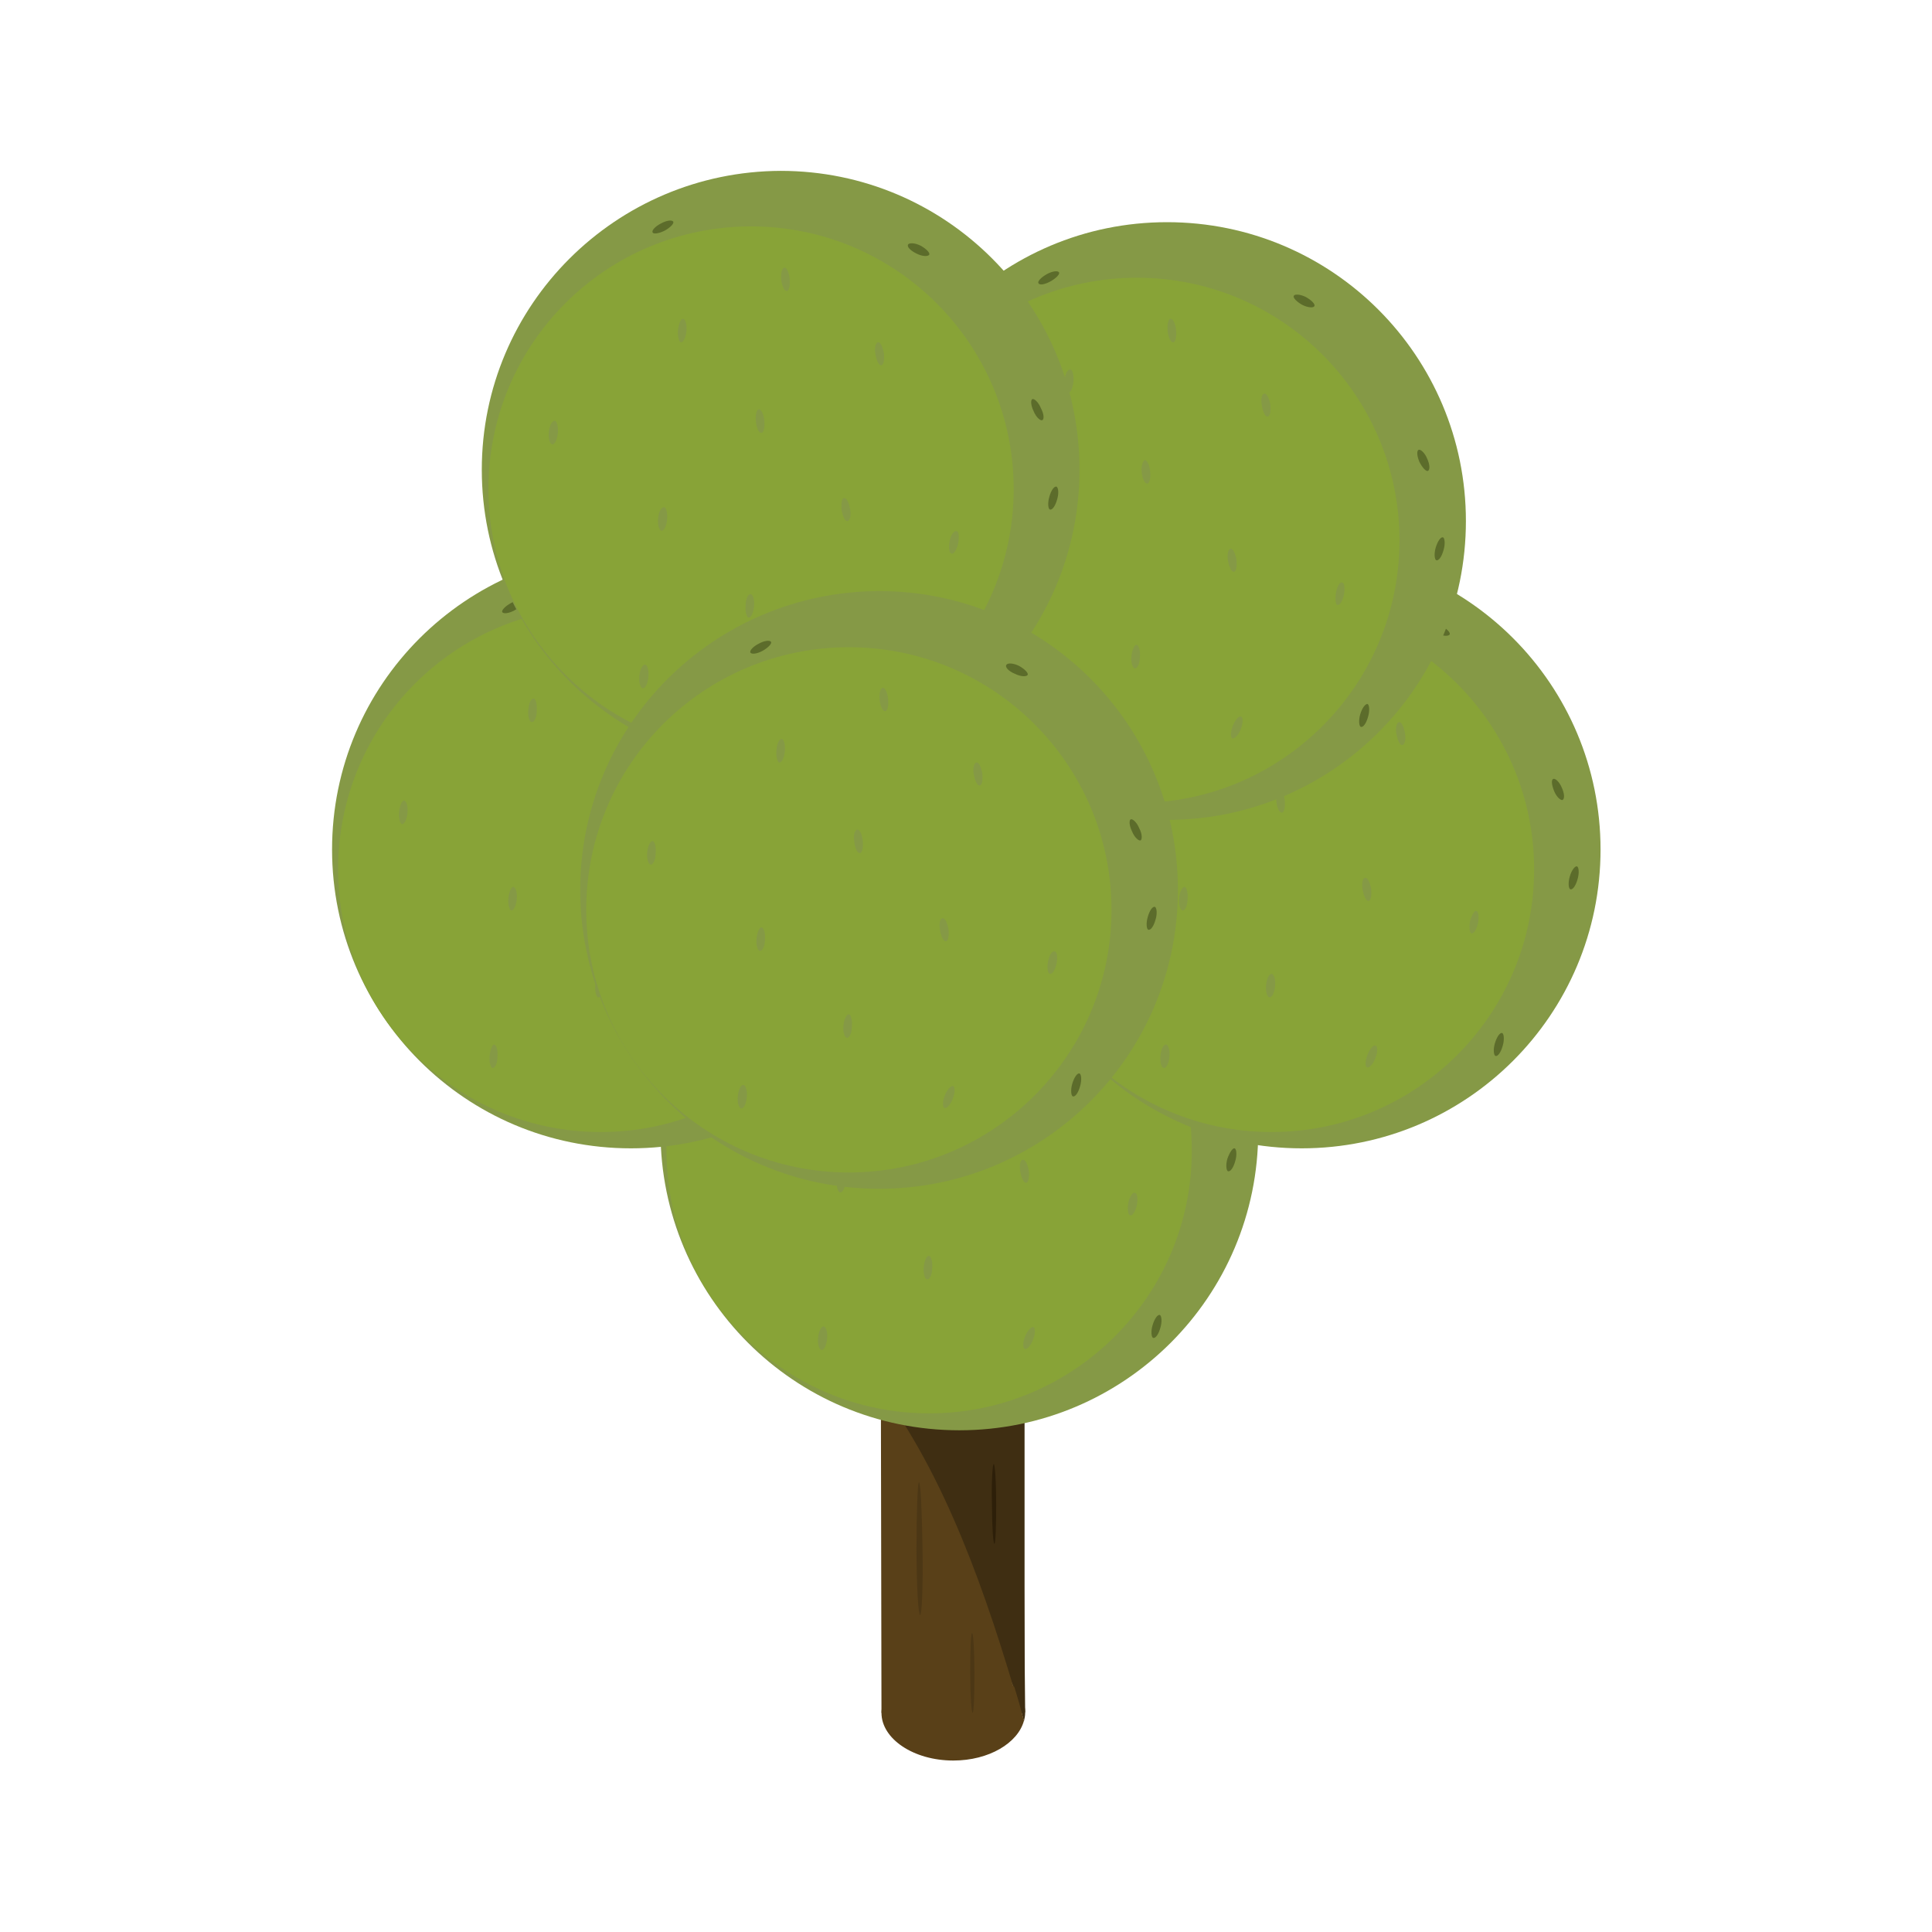 <?xml version="1.0" encoding="utf-8"?>
<!-- Generator: Adobe Illustrator 18.0.0, SVG Export Plug-In . SVG Version: 6.00 Build 0)  -->
<!DOCTYPE svg PUBLIC "-//W3C//DTD SVG 1.1//EN" "http://www.w3.org/Graphics/SVG/1.1/DTD/svg11.dtd">
<svg version="1.1" id="Layer_1" xmlns="http://www.w3.org/2000/svg" xmlns:xlink="http://www.w3.org/1999/xlink" x="0px" y="0px"
	 viewBox="0 0 320 320" enable-background="new 0 0 320 320" xml:space="preserve">
<g>
	<g>
		<path fill="#3F2E12" d="M145.9,225.2h23.8l0,58.5h-0.6c-5.8-20.2-12.6-39.2-23.2-53.5L145.9,225.2z"/>
	</g>
	<g>
		<polyline fill="#3F2E12" points="145.9,230.2 144.9,168.9 168.7,168.9 169.8,283.7 		"/>
	</g>
	<g>
		<path fill="#594018" d="M145.9,230.2c10.6,14.3,17.4,33.3,23.2,53.5H146L145.9,230.2z"/>
	</g>
	<g>
		<path fill="#3F2E12" d="M169.8,283.7c0,0.5-0.1,0.9-0.2,1.4c-0.5-1.9-1.1-3.7-1.6-5.6C169.2,280.7,169.8,282.1,169.8,283.7z"/>
	</g>
	<g>
		<path fill="#594018" d="M158,275.7c4.2,0,7.9,1.5,10,3.7c0.6,1.9,1.1,3.7,1.6,5.6c-1,3.7-5.8,6.6-11.7,6.6
			c-6.6,0-11.9-3.6-11.9-7.9C146.1,279.3,151.4,275.7,158,275.7z"/>
	</g>
	<g>
		<path fill="#4C3715" d="M160.7,277.1c0,3.7,0.2,6.6,0.4,6.6c0.2,0,0.3-3,0.3-6.6c0-3.7-0.2-6.7-0.4-6.6
			C160.8,270.5,160.7,273.4,160.7,277.1z"/>
	</g>
	<g>
		<path fill="#4C3715" d="M151.8,256.5c0,6.1,0.3,11,0.6,11c0.3,0,0.5-4.9,0.4-11c-0.1-6.1-0.3-11-0.6-11
			C152,245.5,151.8,250.4,151.8,256.5z"/>
	</g>
	<g>
		<path fill="#2D1F09" d="M164.3,249.1c0,3.7,0.2,6.6,0.4,6.6c0.2,0,0.3-3,0.3-6.6c0-3.7-0.2-6.6-0.4-6.6
			C164.4,242.4,164.2,245.4,164.3,249.1z"/>
	</g>
	<g>
		<g>
			<path fill="#859946" d="M157.1,154.1c0.2,1.1,0.6,1.9,1,1.8c0.4-0.1,0.6-1,0.4-2c-0.2-1.1-0.6-1.9-1-1.8
				C157.1,152.1,156.9,153,157.1,154.1z"/>
		</g>
		<g>
			<path fill="#859946" d="M109.4,187.4c0,27.3,22.1,49.5,49.5,49.5c27.3,0,49.5-22.1,49.5-49.5c0-27.3-22.1-49.5-49.5-49.5
				C131.5,138,109.4,160.1,109.4,187.4z"/>
		</g>
		<g>
			<path fill="#88A337" d="M110.4,190.6c0,24,19.5,43.5,43.5,43.5c24,0,43.5-19.5,43.5-43.5c0-24-19.5-43.5-43.5-43.5
				C129.9,147.2,110.4,166.6,110.4,190.6z"/>
		</g>
		<g>
			<path fill="#859946" d="M153,209.9c-0.1,1.1,0.2,2,0.6,2c0.4,0,0.8-0.8,0.8-1.9c0.1-1.1-0.2-2-0.6-2
				C153.5,208,153.1,208.8,153,209.9z"/>
		</g>
		<g>
			<path fill="#859946" d="M154.7,179.4c0.1,1.1,0.5,1.9,0.9,1.9c0.4,0,0.6-0.9,0.5-2c-0.1-1.1-0.5-1.9-0.9-1.9
				C154.9,177.4,154.6,178.3,154.7,179.4z"/>
		</g>
		<g>
			<path fill="#859946" d="M159,155.9c0.1,1.1,0.5,1.9,0.9,1.9c0.4,0,0.6-0.9,0.5-2c-0.1-1.1-0.5-1.9-0.9-1.9
				C159.1,154,158.9,154.9,159,155.9z"/>
		</g>
		<g>
			<path fill="#859946" d="M169,194.1c0.2,1.1,0.6,1.9,1,1.8c0.4-0.1,0.5-1,0.4-2c-0.2-1.1-0.6-1.9-1-1.8
				C169,192.1,168.8,193,169,194.1z"/>
		</g>
		<g>
			<path fill="#859946" d="M174.6,168.3c0.2,1.1,0.6,1.9,1,1.8c0.4-0.1,0.5-1,0.4-2c-0.2-1.1-0.6-1.9-1-1.8
				C174.6,166.4,174.4,167.3,174.6,168.3z"/>
		</g>
		<g>
			<path fill="#859946" d="M169.8,221.3c-0.4,1-0.4,1.9-0.1,2.1c0.4,0.2,1-0.5,1.4-1.5c0.4-1,0.4-1.9,0.1-2.1
				C170.8,219.7,170.2,220.4,169.8,221.3z"/>
		</g>
		<g>
			<path fill="#859946" d="M186.9,199.2c-0.2,1-0.1,2,0.3,2.1c0.4,0.1,0.9-0.7,1.1-1.7c0.2-1,0.1-2-0.3-2
				C187.6,197.4,187.1,198.2,186.9,199.2z"/>
		</g>
		<g>
			<path fill="#859946" d="M138.6,195.5c-0.1,1.1,0.2,2,0.6,2c0.4,0,0.8-0.8,0.9-1.9c0.1-1.1-0.2-2-0.5-2
				C139.1,193.6,138.7,194.4,138.6,195.5z"/>
		</g>
		<g>
			<path fill="#859946" d="M141.9,164.3c-0.1,1.1,0.2,2,0.6,2c0.4,0,0.8-0.8,0.9-1.9c0.1-1.1-0.2-2-0.6-2
				C142.3,162.4,142,163.2,141.9,164.3z"/>
		</g>
		<g>
			<path fill="#859946" d="M120.5,181.2c-0.1,1.1,0.2,2,0.6,2c0.4,0,0.8-0.8,0.8-1.9c0.1-1.1-0.2-2-0.6-2
				C121,179.3,120.6,180.1,120.5,181.2z"/>
		</g>
		<g>
			<path fill="#859946" d="M135.5,221.6c-0.1,1.1,0.2,2,0.6,2c0.4,0,0.8-0.8,0.9-1.9c0.1-1.1-0.2-2-0.6-2
				C136,219.7,135.6,220.5,135.5,221.6z"/>
		</g>
		<g>
			<path fill="#5C6C2B" d="M200.7,177.7c0.5,1,1.1,1.6,1.4,1.5c0.4-0.1,0.3-1.1-0.1-2c-0.4-1-1.1-1.6-1.4-1.5
				C200.2,175.8,200.3,176.7,200.7,177.7z"/>
		</g>
		<g>
			<path fill="#5C6C2B" d="M190.9,219.5c-0.3,1-0.2,2,0.1,2.1c0.4,0.1,0.9-0.6,1.2-1.7c0.3-1,0.2-2-0.1-2.1
				C191.7,217.7,191.2,218.5,190.9,219.5z"/>
		</g>
		<g>
			<path fill="#5C6C2B" d="M203.3,191.9c-0.3,1-0.2,2,0.1,2.1c0.4,0.1,0.9-0.6,1.2-1.7c0.3-1,0.2-2-0.1-2.1
				C204.2,190.1,203.7,190.8,203.3,191.9z"/>
		</g>
		<g>
			<path fill="#5C6C2B" d="M181.3,151.6c1,0.5,1.9,0.5,2.1,0.2c0.2-0.3-0.5-1-1.4-1.5c-1-0.5-1.9-0.6-2.1-0.2
				C179.7,150.5,180.4,151.2,181.3,151.6z"/>
		</g>
		<g>
			<path fill="#5C6C2B" d="M139.6,147.8c0.9-0.5,1.6-1.2,1.4-1.5c-0.2-0.3-1.1-0.2-2,0.3c-0.9,0.5-1.6,1.2-1.4,1.5
				C137.8,148.4,138.7,148.3,139.6,147.8z"/>
		</g>
	</g>
	<g>
		<g>
			<path fill="#859946" d="M102.7,107.4c0.2,1.1,0.6,1.9,1,1.8c0.4-0.1,0.6-1,0.4-2c-0.2-1.1-0.6-1.9-1-1.8
				C102.7,105.4,102.5,106.3,102.7,107.4z"/>
		</g>
		<g>
			<path fill="#859946" d="M55,140.7c0,27.3,22.1,49.5,49.5,49.5c27.3,0,49.5-22.1,49.5-49.5c0-27.3-22.1-49.5-49.5-49.5
				C77.1,91.3,55,113.4,55,140.7z"/>
		</g>
		<g>
			<path fill="#88A337" d="M56,144c0,24,19.5,43.5,43.5,43.5c24,0,43.5-19.5,43.5-43.5c0-24-19.5-43.5-43.5-43.5
				C75.5,100.5,56,119.9,56,144z"/>
		</g>
		<g>
			<path fill="#859946" d="M98.6,163.2c-0.1,1.1,0.2,2,0.5,2c0.4,0,0.8-0.8,0.9-1.9c0.1-1.1-0.2-2-0.5-2
				C99.1,161.3,98.7,162.1,98.6,163.2z"/>
		</g>
		<g>
			<path fill="#859946" d="M100.4,132.7c0.1,1.1,0.5,1.9,0.9,1.9c0.4,0,0.6-0.9,0.5-2c-0.1-1.1-0.5-1.9-0.9-1.9
				C100.5,130.7,100.2,131.6,100.4,132.7z"/>
		</g>
		<g>
			<path fill="#859946" d="M104.6,109.2c0.1,1.1,0.5,1.9,0.9,1.9c0.4,0,0.6-0.9,0.5-2c-0.1-1.1-0.5-1.9-0.9-1.9
				C104.7,107.3,104.5,108.2,104.6,109.2z"/>
		</g>
		<g>
			<path fill="#859946" d="M114.6,147.4c0.2,1.1,0.6,1.9,1,1.8c0.4-0.1,0.6-1,0.4-2c-0.2-1.1-0.6-1.9-1-1.8
				C114.6,145.4,114.4,146.3,114.6,147.4z"/>
		</g>
		<g>
			<path fill="#859946" d="M120.2,121.6c0.2,1.1,0.6,1.9,1,1.8c0.4-0.1,0.5-1,0.4-2c-0.2-1.1-0.6-1.9-1-1.8
				C120.2,119.7,120,120.6,120.2,121.6z"/>
		</g>
		<g>
			<path fill="#859946" d="M115.4,174.7c-0.4,1-0.4,1.9-0.1,2.1c0.4,0.1,1-0.5,1.4-1.5c0.4-1,0.4-1.9,0.1-2.1
				C116.5,173,115.8,173.7,115.4,174.7z"/>
		</g>
		<g>
			<path fill="#859946" d="M132.5,152.5c-0.2,1-0.1,2,0.2,2.1c0.4,0.1,0.9-0.7,1.1-1.7c0.2-1,0.1-2-0.3-2
				C133.2,150.7,132.7,151.5,132.5,152.5z"/>
		</g>
		<g>
			<path fill="#859946" d="M84.2,148.8c-0.1,1.1,0.2,2,0.5,2c0.4,0,0.8-0.8,0.9-1.9c0.1-1.1-0.2-2-0.6-2
				C84.7,146.9,84.3,147.7,84.2,148.8z"/>
		</g>
		<g>
			<path fill="#859946" d="M87.5,117.6c-0.1,1.1,0.2,2,0.6,2c0.4,0,0.8-0.8,0.8-1.9c0.1-1.1-0.2-2-0.5-2
				C87.9,115.7,87.6,116.5,87.5,117.6z"/>
		</g>
		<g>
			<path fill="#859946" d="M66.1,134.5c-0.1,1.1,0.2,2,0.5,2c0.4,0,0.8-0.8,0.9-1.9c0.1-1.1-0.2-2-0.6-2
				C66.6,132.6,66.2,133.4,66.1,134.5z"/>
		</g>
		<g>
			<path fill="#859946" d="M81.1,174.9c-0.1,1.1,0.2,2,0.5,2c0.4,0,0.8-0.8,0.8-1.9c0.1-1.1-0.2-2-0.6-2
				C81.6,173,81.2,173.8,81.1,174.9z"/>
		</g>
		<g>
			<path fill="#5C6C2B" d="M146.4,131c0.4,1,1.1,1.6,1.4,1.5c0.3-0.2,0.3-1.1-0.2-2c-0.4-1-1.1-1.6-1.4-1.5
				C145.9,129.1,145.9,130,146.4,131z"/>
		</g>
		<g>
			<path fill="#5C6C2B" d="M136.5,172.8c-0.3,1-0.2,2,0.1,2.1c0.4,0.1,0.9-0.6,1.2-1.7c0.3-1,0.2-2-0.1-2.1
				C137.3,171,136.8,171.8,136.5,172.8z"/>
		</g>
		<g>
			<path fill="#5C6C2B" d="M149,145.2c-0.3,1-0.2,2,0.1,2.1c0.4,0.1,0.9-0.6,1.2-1.7c0.3-1,0.2-2-0.1-2.1
				C149.8,143.4,149.3,144.1,149,145.2z"/>
		</g>
		<g>
			<path fill="#5C6C2B" d="M127,104.9c1,0.5,1.9,0.5,2.1,0.2c0.2-0.3-0.5-1-1.4-1.5c-1-0.5-1.9-0.5-2.1-0.2
				C125.3,103.8,126,104.5,127,104.9z"/>
		</g>
		<g>
			<path fill="#5C6C2B" d="M85.2,101.1c0.9-0.5,1.6-1.2,1.4-1.5c-0.2-0.3-1.1-0.2-2,0.3c-0.9,0.5-1.6,1.2-1.4,1.5
				C83.4,101.7,84.3,101.6,85.2,101.1z"/>
		</g>
	</g>
	<g>
		<g>
			<path fill="#859946" d="M213.8,107.4c0.2,1.1,0.6,1.9,1,1.8c0.4-0.1,0.6-1,0.4-2c-0.2-1.1-0.6-1.9-1-1.8
				C213.8,105.4,213.6,106.3,213.8,107.4z"/>
		</g>
		<g>
			<path fill="#859946" d="M166.1,140.7c0,27.3,22.1,49.5,49.5,49.5c27.3,0,49.5-22.1,49.5-49.5c0-27.3-22.1-49.5-49.5-49.5
				C188.2,91.3,166.1,113.4,166.1,140.7z"/>
		</g>
		<g>
			<path fill="#88A337" d="M167.1,144c0,24,19.5,43.5,43.5,43.5c24,0,43.5-19.5,43.5-43.5c0-24-19.5-43.5-43.5-43.5
				C186.6,100.5,167.1,119.9,167.1,144z"/>
		</g>
		<g>
			<path fill="#859946" d="M209.7,163.2c-0.1,1.1,0.2,2,0.6,2c0.4,0,0.8-0.8,0.9-1.9c0.1-1.1-0.2-2-0.6-2
				C210.2,161.3,209.8,162.1,209.7,163.2z"/>
		</g>
		<g>
			<path fill="#859946" d="M211.4,132.7c0.1,1.1,0.5,1.9,0.9,1.9c0.4,0,0.6-0.9,0.5-2c-0.1-1.1-0.5-1.9-0.9-1.9
				C211.6,130.7,211.3,131.6,211.4,132.7z"/>
		</g>
		<g>
			<path fill="#859946" d="M215.7,109.2c0.1,1.1,0.5,1.9,0.9,1.9c0.4,0,0.6-0.9,0.5-2c-0.1-1.1-0.5-1.9-0.9-1.9
				C215.8,107.3,215.6,108.2,215.7,109.2z"/>
		</g>
		<g>
			<path fill="#859946" d="M225.7,147.4c0.2,1.1,0.6,1.9,1,1.8c0.4-0.1,0.5-1,0.4-2c-0.2-1.1-0.6-1.9-1-1.8
				C225.7,145.4,225.5,146.3,225.7,147.4z"/>
		</g>
		<g>
			<path fill="#859946" d="M231.3,121.6c0.2,1.1,0.6,1.9,1,1.8c0.4-0.1,0.6-1,0.4-2c-0.2-1.1-0.6-1.9-1-1.8
				C231.3,119.7,231.1,120.6,231.3,121.6z"/>
		</g>
		<g>
			<path fill="#859946" d="M226.5,174.7c-0.4,1-0.4,1.9-0.1,2.1c0.4,0.1,1-0.5,1.4-1.5c0.4-1,0.4-1.9,0.1-2.1
				C227.5,173,226.9,173.7,226.5,174.7z"/>
		</g>
		<g>
			<path fill="#859946" d="M243.5,152.5c-0.2,1-0.1,2,0.2,2.1c0.4,0.1,0.9-0.7,1.1-1.7c0.2-1,0.1-2-0.3-2
				C244.3,150.7,243.8,151.5,243.5,152.5z"/>
		</g>
		<g>
			<path fill="#859946" d="M195.3,148.8c-0.1,1.1,0.2,2,0.6,2c0.4,0,0.8-0.8,0.8-1.9c0.1-1.1-0.2-2-0.5-2
				C195.8,146.9,195.4,147.7,195.3,148.8z"/>
		</g>
		<g>
			<path fill="#859946" d="M198.6,117.6c-0.1,1.1,0.2,2,0.5,2c0.4,0,0.8-0.8,0.9-1.9c0.1-1.1-0.2-2-0.6-2
				C199,115.7,198.6,116.5,198.6,117.6z"/>
		</g>
		<g>
			<path fill="#859946" d="M177.2,134.5c-0.1,1.1,0.2,2,0.6,2c0.4,0,0.8-0.8,0.8-1.9c0.1-1.1-0.2-2-0.5-2
				C177.7,132.6,177.3,133.4,177.2,134.5z"/>
		</g>
		<g>
			<path fill="#859946" d="M192.2,174.9c-0.1,1.1,0.2,2,0.6,2c0.4,0,0.8-0.8,0.9-1.9c0.1-1.1-0.2-2-0.6-2
				C192.7,173,192.3,173.8,192.2,174.9z"/>
		</g>
		<g>
			<path fill="#5C6C2B" d="M257.4,131c0.4,1,1.1,1.6,1.4,1.5c0.4-0.2,0.3-1.1-0.1-2c-0.4-1-1.1-1.6-1.4-1.5
				C256.9,129.1,257,130,257.4,131z"/>
		</g>
		<g>
			<path fill="#5C6C2B" d="M247.6,172.8c-0.3,1-0.2,2,0.1,2.1c0.4,0.1,0.9-0.6,1.2-1.7c0.3-1,0.2-2-0.1-2.1
				C248.4,171,247.9,171.8,247.6,172.8z"/>
		</g>
		<g>
			<path fill="#5C6C2B" d="M260,145.2c-0.3,1-0.2,2,0.1,2.1c0.4,0.1,0.9-0.6,1.2-1.7c0.3-1,0.2-2-0.1-2.1
				C260.9,143.4,260.3,144.1,260,145.2z"/>
		</g>
		<g>
			<path fill="#5C6C2B" d="M238,104.9c1,0.5,1.9,0.5,2.1,0.2c0.2-0.3-0.5-1-1.4-1.5c-1-0.5-1.9-0.5-2.1-0.2
				C236.4,103.8,237.1,104.5,238,104.9z"/>
		</g>
		<g>
			<path fill="#5C6C2B" d="M196.3,101.1c0.9-0.5,1.6-1.2,1.4-1.5c-0.2-0.3-1.1-0.2-2,0.3c-0.9,0.5-1.6,1.2-1.4,1.5
				C194.5,101.7,195.4,101.6,196.3,101.1z"/>
		</g>
	</g>
	<g>
		<g>
			<path fill="#859946" d="M191.5,52.9c0.2,1.1,0.6,1.9,1,1.8c0.4-0.1,0.6-1,0.4-2c-0.2-1.1-0.6-1.9-1-1.8
				C191.5,50.9,191.3,51.8,191.5,52.9z"/>
		</g>
		<g>
			<path fill="#859946" d="M143.8,86.3c0,27.3,22.1,49.5,49.5,49.5c27.3,0,49.5-22.1,49.5-49.5c0-27.3-22.1-49.5-49.5-49.5
				C165.9,36.8,143.8,59,143.8,86.3z"/>
		</g>
		<g>
			<path fill="#88A337" d="M144.8,89.5c0,24,19.5,43.5,43.5,43.5c24,0,43.5-19.5,43.5-43.5c0-24-19.5-43.5-43.5-43.5
				C164.3,46,144.8,65.5,144.8,89.5z"/>
		</g>
		<g>
			<path fill="#859946" d="M187.4,108.7c-0.1,1.1,0.2,2,0.6,2c0.4,0,0.8-0.8,0.8-1.9c0.1-1.1-0.2-2-0.6-2
				C187.9,106.8,187.5,107.7,187.4,108.7z"/>
		</g>
		<g>
			<path fill="#859946" d="M189.1,78.2c0.1,1.1,0.5,1.9,0.9,1.9c0.4,0,0.6-0.9,0.5-2c-0.1-1.1-0.5-1.9-0.9-1.9
				C189.3,76.3,189,77.2,189.1,78.2z"/>
		</g>
		<g>
			<path fill="#859946" d="M193.4,54.8c0.1,1.1,0.5,1.9,0.9,1.9c0.4,0,0.6-0.9,0.5-2c-0.1-1.1-0.5-1.9-0.9-1.9
				C193.5,52.8,193.3,53.7,193.4,54.8z"/>
		</g>
		<g>
			<path fill="#859946" d="M203.4,92.9c0.2,1.1,0.6,1.9,1,1.8c0.4-0.1,0.5-1,0.4-2c-0.2-1.1-0.6-1.9-1-1.8
				C203.4,91,203.2,91.9,203.4,92.9z"/>
		</g>
		<g>
			<path fill="#859946" d="M209,67.2c0.2,1.1,0.6,1.9,1,1.8c0.4-0.1,0.5-1,0.4-2c-0.2-1.1-0.6-1.9-1-1.8
				C209,65.2,208.8,66.1,209,67.2z"/>
		</g>
		<g>
			<path fill="#859946" d="M204.2,120.2c-0.4,1-0.4,1.9-0.1,2.1c0.4,0.1,1-0.5,1.4-1.5c0.4-1,0.4-1.9,0.1-2.1
				C205.2,118.5,204.6,119.2,204.2,120.2z"/>
		</g>
		<g>
			<path fill="#859946" d="M221.3,98.1c-0.2,1-0.1,2,0.2,2.1c0.4,0.1,0.9-0.7,1.1-1.7c0.2-1,0.1-2-0.3-2
				C222,96.3,221.5,97,221.3,98.1z"/>
		</g>
		<g>
			<path fill="#859946" d="M173,94.3c-0.1,1.1,0.2,2,0.6,2c0.4,0,0.8-0.8,0.9-1.9c0.1-1.1-0.2-2-0.6-2
				C173.5,92.4,173.1,93.3,173,94.3z"/>
		</g>
		<g>
			<path fill="#859946" d="M176.3,63.1c-0.1,1.1,0.2,2,0.6,2c0.4,0,0.8-0.8,0.9-1.9c0.1-1.1-0.2-2-0.5-2
				C176.7,61.2,176.4,62.1,176.3,63.1z"/>
		</g>
		<g>
			<path fill="#859946" d="M154.9,80.1c-0.1,1.1,0.2,2,0.6,2c0.4,0,0.8-0.8,0.8-1.9c0.1-1.1-0.2-2-0.5-2
				C155.4,78.1,155,79,154.9,80.1z"/>
		</g>
		<g>
			<path fill="#859946" d="M169.9,120.4c-0.1,1.1,0.2,2,0.6,2c0.4,0,0.8-0.8,0.9-1.9c0.1-1.1-0.2-2-0.6-2
				C170.4,118.5,170,119.3,169.9,120.4z"/>
		</g>
		<g>
			<path fill="#5C6C2B" d="M235.1,76.5c0.5,1,1.1,1.6,1.4,1.5c0.4-0.2,0.3-1.1-0.1-2c-0.4-1-1.1-1.6-1.4-1.5
				C234.6,74.6,234.7,75.6,235.1,76.5z"/>
		</g>
		<g>
			<path fill="#5C6C2B" d="M225.3,118.3c-0.3,1-0.2,2,0.1,2.1c0.4,0.1,0.9-0.6,1.2-1.7c0.3-1,0.2-2-0.1-2.1
				C226.1,116.6,225.6,117.3,225.3,118.3z"/>
		</g>
		<g>
			<path fill="#5C6C2B" d="M237.8,90.7c-0.3,1-0.2,2,0.1,2.1c0.4,0.1,0.9-0.6,1.2-1.7c0.3-1,0.2-2-0.1-2.1
				C238.6,88.9,238.1,89.7,237.8,90.7z"/>
		</g>
		<g>
			<path fill="#5C6C2B" d="M215.7,50.5c1,0.5,1.9,0.5,2,0.2c0.2-0.3-0.5-1-1.4-1.5c-1-0.5-1.9-0.5-2-0.2
				C214.1,49.3,214.8,50,215.7,50.5z"/>
		</g>
		<g>
			<path fill="#5C6C2B" d="M174,46.6c0.9-0.5,1.6-1.2,1.4-1.5c-0.2-0.3-1.1-0.2-2,0.3c-0.9,0.5-1.6,1.2-1.4,1.5
				C172.2,47.3,173.1,47.1,174,46.6z"/>
		</g>
	</g>
	<g>
		<g>
			<path fill="#859946" d="M127.5,44.4c0.2,1.1,0.6,1.9,1,1.8c0.4-0.1,0.6-1,0.4-2c-0.2-1.1-0.6-1.9-1-1.8
				C127.5,42.5,127.3,43.4,127.5,44.4z"/>
		</g>
		<g>
			<path fill="#859946" d="M79.8,77.8c0,27.3,22.1,49.5,49.5,49.5c27.3,0,49.5-22.1,49.5-49.5c0-27.3-22.1-49.5-49.5-49.5
				C102,28.4,79.8,50.5,79.8,77.8z"/>
		</g>
		<g>
			<path fill="#88A337" d="M80.9,81c0,24,19.5,43.5,43.5,43.5c24,0,43.5-19.5,43.5-43.5c0-24-19.5-43.5-43.5-43.5
				C100.3,37.5,80.9,57,80.9,81z"/>
		</g>
		<g>
			<path fill="#859946" d="M123.5,100.3c-0.1,1.1,0.2,2,0.5,2c0.4,0,0.8-0.8,0.9-1.9c0.1-1.1-0.2-2-0.6-2
				C123.9,98.4,123.5,99.2,123.5,100.3z"/>
		</g>
		<g>
			<path fill="#859946" d="M125.2,69.8c0.1,1.1,0.5,1.9,0.9,1.9c0.4,0,0.6-0.9,0.5-2c-0.1-1.1-0.5-1.9-0.9-1.9
				C125.3,67.8,125.1,68.7,125.2,69.8z"/>
		</g>
		<g>
			<path fill="#859946" d="M129.4,46.3c0.1,1.1,0.5,1.9,0.9,1.9c0.4,0,0.6-0.9,0.5-2c-0.1-1.1-0.5-1.9-0.9-1.9
				C129.5,44.4,129.3,45.3,129.4,46.3z"/>
		</g>
		<g>
			<path fill="#859946" d="M139.4,84.5c0.2,1.1,0.6,1.9,1,1.8c0.4-0.1,0.6-1,0.4-2c-0.2-1.1-0.6-1.9-1-1.8
				C139.4,82.5,139.3,83.4,139.4,84.5z"/>
		</g>
		<g>
			<path fill="#859946" d="M145,58.7c0.2,1.1,0.6,1.9,1,1.8c0.4-0.1,0.5-1,0.4-2c-0.2-1.1-0.6-1.9-1-1.8
				C145,56.8,144.8,57.7,145,58.7z"/>
		</g>
		<g>
			<path fill="#859946" d="M140.3,111.7c-0.4,1-0.4,1.9-0.1,2.1c0.4,0.1,1-0.5,1.4-1.5c0.4-1,0.4-1.9,0.1-2.1
				C141.3,110.1,140.7,110.8,140.3,111.7z"/>
		</g>
		<g>
			<path fill="#859946" d="M157.3,89.6c-0.2,1-0.1,2,0.3,2.1c0.4,0.1,0.9-0.7,1.1-1.7c0.2-1,0.1-2-0.2-2
				C158,87.8,157.5,88.6,157.3,89.6z"/>
		</g>
		<g>
			<path fill="#859946" d="M109,85.9c-0.1,1.1,0.2,2,0.6,2c0.4,0,0.8-0.8,0.9-1.9c0.1-1.1-0.2-2-0.5-2C109.5,84,109.1,84.8,109,85.9
				z"/>
		</g>
		<g>
			<path fill="#859946" d="M112.3,54.7c-0.1,1.1,0.2,2,0.5,2c0.4,0,0.8-0.8,0.9-1.9c0.1-1.1-0.2-2-0.6-2
				C112.8,52.8,112.4,53.6,112.3,54.7z"/>
		</g>
		<g>
			<path fill="#859946" d="M90.9,71.6c-0.1,1.1,0.2,2,0.6,2c0.4,0,0.8-0.8,0.9-1.9c0.1-1.1-0.2-2-0.5-2C91.4,69.7,91,70.5,90.9,71.6
				z"/>
		</g>
		<g>
			<path fill="#859946" d="M105.9,112c-0.1,1.1,0.2,2,0.6,2c0.4,0,0.8-0.8,0.9-1.9c0.1-1.1-0.2-2-0.5-2
				C106.4,110,106,110.9,105.9,112z"/>
		</g>
		<g>
			<path fill="#5C6C2B" d="M171.2,68.1c0.4,1,1.1,1.6,1.4,1.5c0.4-0.1,0.3-1.1-0.2-2c-0.4-1-1.1-1.6-1.4-1.5
				C170.7,66.2,170.7,67.1,171.2,68.1z"/>
		</g>
		<g>
			<path fill="#5C6C2B" d="M161.3,109.9c-0.3,1-0.2,2,0.1,2.1c0.4,0.1,0.9-0.6,1.2-1.7c0.3-1,0.2-2-0.1-2.1
				C162.1,108.1,161.6,108.9,161.3,109.9z"/>
		</g>
		<g>
			<path fill="#5C6C2B" d="M173.8,82.3c-0.3,1-0.2,2,0.1,2.1c0.4,0.1,0.9-0.6,1.2-1.7c0.3-1,0.2-1.9-0.1-2.1
				C174.6,80.5,174.1,81.2,173.8,82.3z"/>
		</g>
		<g>
			<path fill="#5C6C2B" d="M151.8,42c1,0.5,1.9,0.5,2.1,0.2c0.2-0.3-0.5-1-1.4-1.5c-1-0.5-1.9-0.5-2.1-0.2
				C150.2,40.9,150.8,41.5,151.8,42z"/>
		</g>
		<g>
			<path fill="#5C6C2B" d="M110.1,38.2c0.9-0.5,1.6-1.2,1.4-1.5c-0.2-0.3-1.1-0.2-2,0.3c-1,0.5-1.6,1.2-1.4,1.5
				C108.2,38.8,109.1,38.7,110.1,38.2z"/>
		</g>
	</g>
	<g>
		<g>
			<path fill="#859946" d="M143.8,114.1c0.2,1.1,0.6,1.9,1,1.8c0.4-0.1,0.6-1,0.4-2c-0.2-1.1-0.6-1.9-1-1.8
				C143.8,112.1,143.6,113,143.8,114.1z"/>
		</g>
		<g>
			<path fill="#859946" d="M96.1,147.4c0,27.3,22.1,49.5,49.5,49.5c27.3,0,49.5-22.1,49.5-49.5c0-27.3-22.1-49.5-49.5-49.5
				C118.2,98,96.1,120.1,96.1,147.4z"/>
		</g>
		<g>
			<path fill="#88A337" d="M97.1,150.7c0,24,19.5,43.5,43.5,43.5s43.5-19.5,43.5-43.5c0-24-19.5-43.5-43.5-43.5
				S97.1,126.6,97.1,150.7z"/>
		</g>
		<g>
			<path fill="#859946" d="M139.7,169.9c-0.1,1.1,0.2,2,0.6,2c0.4,0,0.8-0.8,0.8-1.9c0.1-1.1-0.2-2-0.5-2
				C140.2,168,139.8,168.8,139.7,169.9z"/>
		</g>
		<g>
			<path fill="#859946" d="M141.5,139.4c0.1,1.1,0.5,1.9,0.9,1.9c0.4,0,0.6-0.9,0.5-2c-0.1-1.1-0.5-1.9-0.9-1.9
				C141.6,137.4,141.3,138.3,141.5,139.4z"/>
		</g>
		<g>
			<path fill="#859946" d="M145.7,115.9c0.1,1.1,0.5,1.9,0.9,1.9c0.4,0,0.6-0.9,0.5-2c-0.1-1.1-0.5-1.9-0.9-1.9
				C145.8,114,145.6,114.9,145.7,115.9z"/>
		</g>
		<g>
			<path fill="#859946" d="M155.7,154.1c0.2,1.1,0.6,1.9,1,1.8c0.4-0.1,0.5-1,0.4-2c-0.2-1.1-0.6-1.9-1-1.8
				C155.7,152.1,155.5,153,155.7,154.1z"/>
		</g>
		<g>
			<path fill="#859946" d="M161.3,128.3c0.2,1.1,0.6,1.9,1,1.8c0.4-0.1,0.5-1,0.4-2c-0.2-1.1-0.6-1.9-1-1.8
				C161.3,126.4,161.1,127.3,161.3,128.3z"/>
		</g>
		<g>
			<path fill="#859946" d="M156.5,181.4c-0.4,1-0.4,1.9-0.1,2.1c0.4,0.2,1-0.5,1.4-1.5c0.4-1,0.4-1.9,0.1-2.1
				C157.6,179.7,156.9,180.4,156.5,181.4z"/>
		</g>
		<g>
			<path fill="#859946" d="M173.6,159.2c-0.2,1-0.1,2,0.3,2.1c0.4,0.1,0.9-0.7,1.1-1.7c0.2-1,0.1-2-0.3-2
				C174.3,157.4,173.8,158.2,173.6,159.2z"/>
		</g>
		<g>
			<path fill="#859946" d="M125.3,155.5c-0.1,1.1,0.2,2,0.6,2c0.4,0,0.8-0.8,0.8-1.9c0.1-1.1-0.2-2-0.6-2
				C125.8,153.6,125.4,154.4,125.3,155.5z"/>
		</g>
		<g>
			<path fill="#859946" d="M128.6,124.3c-0.1,1.1,0.2,2,0.5,2c0.4,0,0.8-0.8,0.9-1.9c0.1-1.1-0.2-2-0.5-2
				C129,122.4,128.7,123.2,128.6,124.3z"/>
		</g>
		<g>
			<path fill="#859946" d="M107.2,141.2c-0.1,1.1,0.2,2,0.6,2c0.4,0,0.8-0.8,0.8-1.9c0.1-1.1-0.2-2-0.5-2
				C107.7,139.3,107.3,140.1,107.2,141.2z"/>
		</g>
		<g>
			<path fill="#859946" d="M122.2,181.6c-0.1,1.1,0.2,2,0.6,2c0.4,0,0.8-0.8,0.9-1.9c0.1-1.1-0.2-2-0.6-2
				C122.7,179.7,122.3,180.5,122.2,181.6z"/>
		</g>
		<g>
			<path fill="#5C6C2B" d="M187.5,137.7c0.4,1,1.1,1.6,1.4,1.5c0.3-0.1,0.3-1.1-0.2-2c-0.4-1-1.1-1.6-1.4-1.5
				C187,135.8,187,136.7,187.5,137.7z"/>
		</g>
		<g>
			<path fill="#5C6C2B" d="M177.6,179.5c-0.3,1-0.2,2,0.1,2.1c0.4,0.1,0.9-0.6,1.2-1.7c0.3-1,0.2-2-0.1-2.1
				C178.4,177.7,177.9,178.5,177.6,179.5z"/>
		</g>
		<g>
			<path fill="#5C6C2B" d="M190.1,151.9c-0.3,1-0.2,2,0.1,2.1c0.4,0.1,0.9-0.6,1.2-1.7c0.3-1,0.2-1.9-0.1-2.1
				C190.9,150.1,190.4,150.8,190.1,151.9z"/>
		</g>
		<g>
			<path fill="#5C6C2B" d="M168.1,111.6c1,0.5,1.9,0.5,2.1,0.2c0.2-0.3-0.5-1-1.4-1.5c-1-0.5-1.9-0.5-2.1-0.2
				C166.4,110.5,167.1,111.2,168.1,111.6z"/>
		</g>
		<g>
			<path fill="#5C6C2B" d="M126.3,107.8c0.9-0.5,1.6-1.2,1.4-1.5c-0.2-0.3-1.1-0.2-2,0.3c-1,0.5-1.6,1.2-1.4,1.5
				C124.5,108.4,125.4,108.3,126.3,107.8z"/>
		</g>
	</g>
</g>
</svg>
